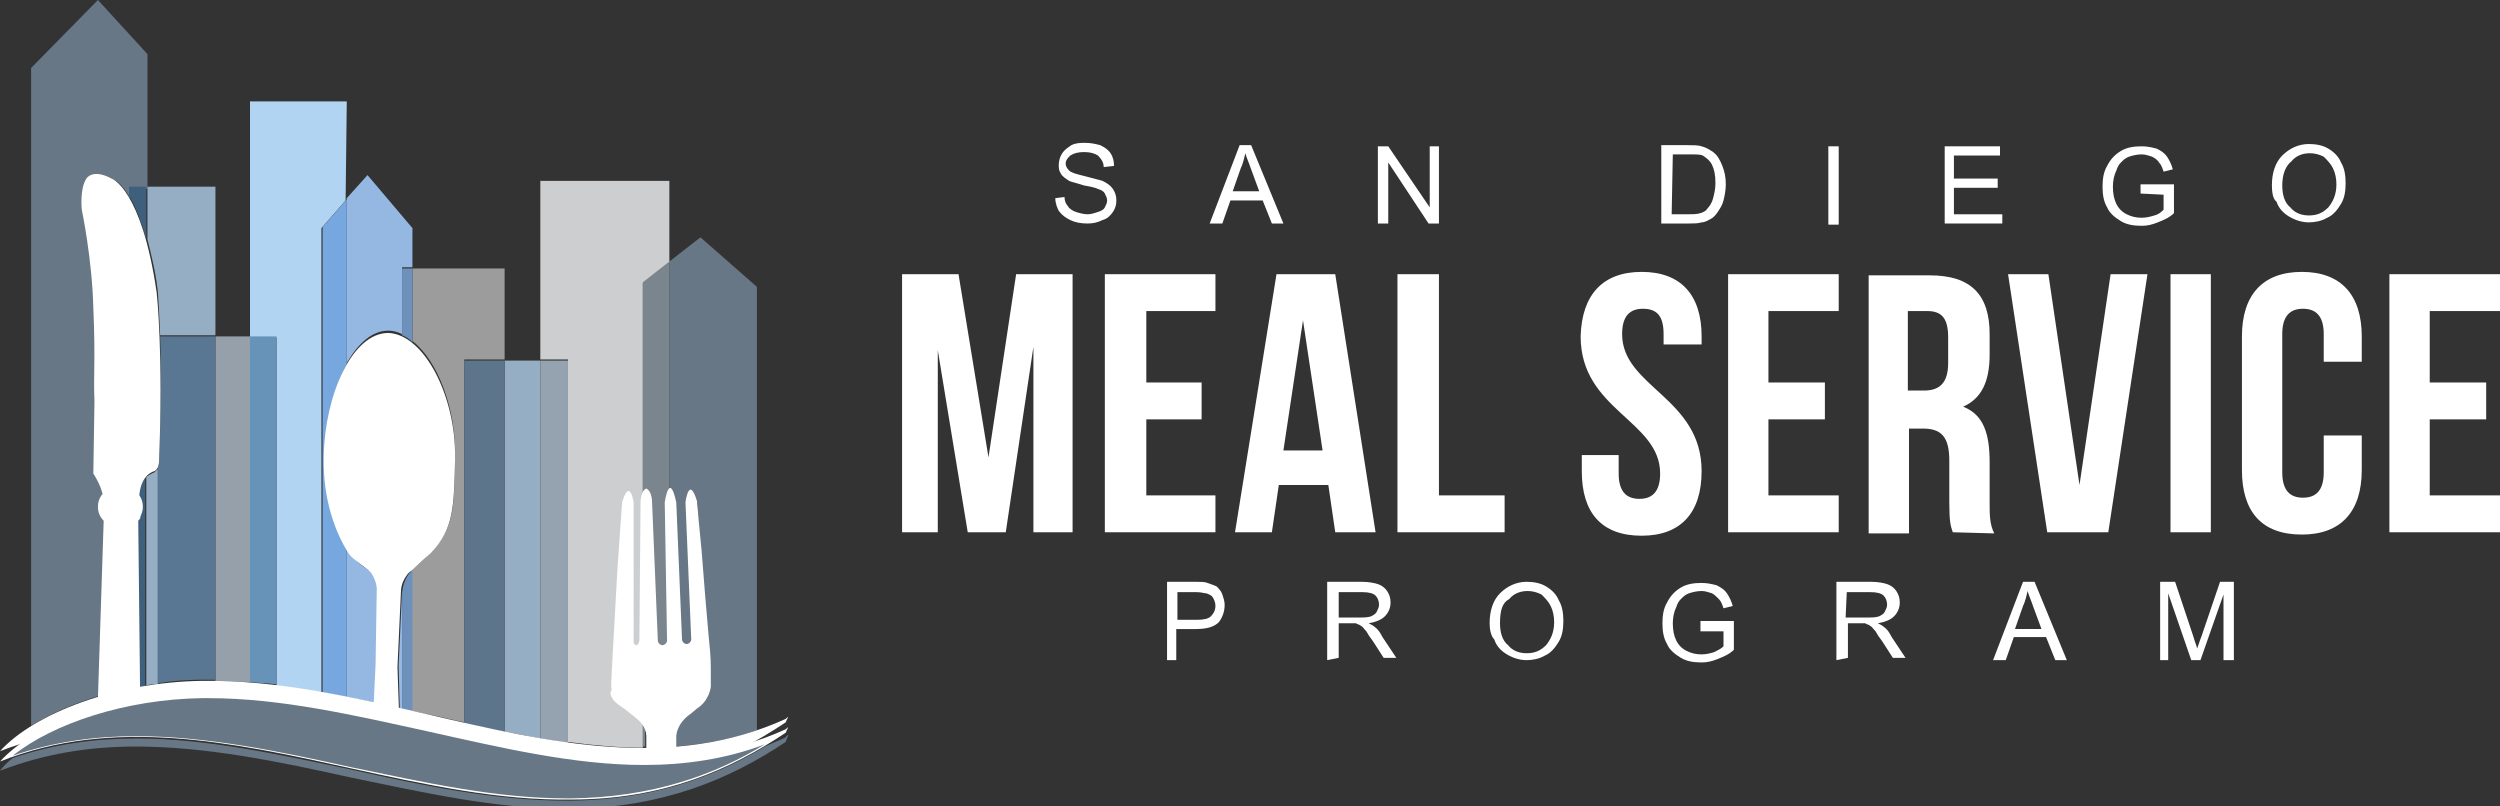 <?xml version="1.0" encoding="utf-8"?>
<!-- Generator: Adobe Illustrator 19.0.0, SVG Export Plug-In . SVG Version: 6.00 Build 0)  -->
<!DOCTYPE svg PUBLIC "-//W3C//DTD SVG 1.1//EN" "http://www.w3.org/Graphics/SVG/1.1/DTD/svg11.dtd">
<svg version="1.1" id="Layer_1" xmlns="http://www.w3.org/2000/svg" xmlns:xlink="http://www.w3.org/1999/xlink" x="0px" y="0px"
	 viewBox="-63.5 502 217 70" style="enable-background:new -63.5 502 217 70;" xml:space="preserve">
<rect x="-63.5" y="502" width="217" height="70" fill="#333333" stroke="none"/>
<style type="text/css">
	.st0{fill:#FFFFFF;}
	.st1{fill:#687785;}
	.st2{fill:#95A0AA;}
	.st3{fill:#B1D4F3;}
	.st4{fill:#6893B8;}
	.st5{fill:#9C9C9C;}
	.st6{fill:#96AEC4;}
	.st7{fill:#5D758B;}
	.st8{fill:#3E607D;}
	.st9{fill:#597793;}
	.st10{fill:#95B8E3;}
	.st11{fill:#76A7DE;}
	.st12{fill:#6E91BB;}
	.st13{fill:#CDCECF;}
	.st14{fill:#95A3B0;}
	.st15{fill:#7B858E;}
</style>
<g>
	<path class="st0" d="M28.1,519.2l0.8-0.1c0,0.3,0.1,0.6,0.3,0.8c0.1,0.2,0.4,0.4,0.7,0.5c0.3,0.1,0.7,0.2,1,0.2
		c0.3,0,0.6-0.1,0.9-0.2c0.3-0.1,0.5-0.2,0.6-0.4c0.1-0.2,0.2-0.4,0.2-0.6c0-0.2-0.1-0.4-0.2-0.6c-0.1-0.2-0.3-0.3-0.6-0.4
		c-0.2-0.1-0.6-0.2-1.2-0.3c-0.6-0.2-1.1-0.3-1.3-0.4c-0.3-0.2-0.6-0.4-0.7-0.6c-0.2-0.3-0.2-0.5-0.2-0.8c0-0.3,0.1-0.7,0.3-1
		c0.2-0.3,0.5-0.5,0.8-0.7c0.4-0.2,0.8-0.2,1.2-0.2c0.5,0,0.9,0.1,1.3,0.2c0.4,0.2,0.7,0.4,0.9,0.7c0.2,0.3,0.3,0.7,0.3,1.1
		l-0.9,0.1c0-0.4-0.2-0.7-0.5-1c-0.3-0.2-0.7-0.3-1.2-0.3c-0.5,0-0.9,0.1-1.2,0.3c-0.2,0.2-0.4,0.4-0.4,0.7c0,0.2,0.1,0.4,0.3,0.6
		c0.2,0.2,0.6,0.3,1.4,0.5c0.7,0.2,1.2,0.3,1.5,0.4c0.4,0.2,0.7,0.4,0.9,0.7c0.2,0.3,0.3,0.6,0.3,1c0,0.4-0.1,0.7-0.3,1
		c-0.2,0.3-0.5,0.6-0.9,0.7c-0.4,0.2-0.8,0.3-1.3,0.3c-0.6,0-1.1-0.1-1.5-0.3c-0.4-0.2-0.7-0.4-1-0.8
		C28.3,520.1,28.1,519.7,28.1,519.2z"/>
	<path class="st0" d="M41.5,521.4l2.6-6.8h1l2.8,6.8h-1l-0.8-2h-2.8l-0.7,2H41.5z M43.5,518.6h2.3l-0.7-1.9c-0.2-0.6-0.4-1-0.5-1.4
		c-0.1,0.4-0.2,0.9-0.4,1.3L43.5,518.6z"/>
	<polygon class="st0" points="56.1,521.4 56.1,514.7 57,514.7 60.6,520 60.6,514.7 61.4,514.7 61.4,521.4 60.5,521.4 57,516.1 
		57,521.4 	"/>
	<path class="st0" d="M80.7,521.4v-6.8H83c0.5,0,0.9,0,1.2,0.1c0.4,0.1,0.7,0.3,1,0.5c0.4,0.3,0.6,0.7,0.8,1.2
		c0.2,0.5,0.3,1,0.3,1.6c0,0.5-0.1,1-0.2,1.4c-0.1,0.4-0.3,0.7-0.5,1c-0.2,0.3-0.4,0.5-0.6,0.6c-0.2,0.1-0.5,0.3-0.8,0.3
		c-0.3,0.1-0.7,0.1-1.1,0.1H80.7z M81.6,520.6H83c0.4,0,0.8,0,1.1-0.1c0.3-0.1,0.5-0.2,0.6-0.4c0.2-0.2,0.4-0.5,0.5-0.9
		c0.1-0.4,0.2-0.8,0.2-1.3c0-0.7-0.1-1.2-0.3-1.6c-0.2-0.4-0.5-0.6-0.8-0.8c-0.2-0.1-0.6-0.1-1.2-0.1h-1.4L81.6,520.6L81.6,520.6z"
		/>
	<rect x="95.2" y="514.7" class="st0" width="0.9" height="6.8"/>
	<polygon class="st0" points="105.3,521.4 105.3,514.7 110.1,514.7 110.1,515.5 106.1,515.5 106.1,517.5 109.9,517.5 109.9,518.3 
		106.1,518.3 106.1,520.6 110.3,520.6 110.3,521.4 	"/>
	<path class="st0" d="M122.3,518.8V518l2.9,0v2.5c-0.4,0.4-0.9,0.6-1.4,0.8c-0.5,0.2-0.9,0.3-1.4,0.3c-0.7,0-1.3-0.1-1.8-0.4
		c-0.5-0.3-1-0.7-1.2-1.2c-0.3-0.5-0.4-1.1-0.4-1.8c0-0.7,0.1-1.3,0.4-1.8c0.3-0.6,0.7-1,1.2-1.3c0.5-0.3,1.1-0.4,1.8-0.4
		c0.5,0,0.9,0.1,1.3,0.2c0.4,0.2,0.7,0.4,0.9,0.7c0.2,0.3,0.4,0.7,0.5,1.1l-0.8,0.2c-0.1-0.3-0.2-0.6-0.4-0.8
		c-0.1-0.2-0.4-0.4-0.6-0.5c-0.3-0.1-0.6-0.2-0.9-0.2c-0.4,0-0.8,0.1-1.1,0.2c-0.3,0.1-0.5,0.3-0.7,0.5c-0.2,0.2-0.3,0.4-0.4,0.7
		c-0.2,0.4-0.3,0.9-0.3,1.4c0,0.6,0.1,1.1,0.3,1.5c0.2,0.4,0.5,0.7,0.9,0.9c0.4,0.2,0.8,0.3,1.3,0.3c0.4,0,0.8-0.1,1.1-0.2
		c0.4-0.1,0.6-0.3,0.8-0.5v-1.3L122.3,518.8L122.3,518.8z"/>
	<path class="st0" d="M133.7,518.1c0-1.1,0.3-2,0.9-2.6c0.6-0.6,1.4-1,2.3-1c0.6,0,1.2,0.1,1.7,0.4c0.5,0.3,0.9,0.7,1.1,1.2
		c0.3,0.5,0.4,1.1,0.4,1.8c0,0.7-0.1,1.3-0.4,1.8c-0.3,0.5-0.7,1-1.2,1.2c-0.5,0.3-1.1,0.4-1.6,0.4c-0.6,0-1.2-0.2-1.7-0.5
		c-0.5-0.3-0.9-0.7-1.1-1.3C133.8,519.3,133.7,518.7,133.7,518.1z M134.6,518.1c0,0.8,0.2,1.5,0.7,1.9c0.4,0.5,1,0.7,1.6,0.7
		c0.7,0,1.2-0.2,1.7-0.7c0.4-0.5,0.7-1.1,0.7-2c0-0.5-0.1-1-0.3-1.4c-0.2-0.4-0.5-0.7-0.8-1c-0.4-0.2-0.8-0.3-1.2-0.3
		c-0.6,0-1.2,0.2-1.6,0.7C134.9,516.4,134.6,517.1,134.6,518.1z"/>
	<polygon class="st0" points="22.3,541.7 24.7,525.8 29.6,525.8 29.6,548.2 26.2,548.2 26.2,532.1 23.8,548.2 20.5,548.2 
		17.9,532.4 17.9,548.2 14.8,548.2 14.8,525.8 19.7,525.8 	"/>
	<polygon class="st0" points="36,535.2 40.8,535.2 40.8,538.4 36,538.4 36,545 42,545 42,548.2 32.4,548.2 32.4,525.8 42,525.8 
		42,529 36,529 	"/>
	<path class="st0" d="M55.9,548.2h-3.5l-0.6-4.1h-4.3l-0.6,4.1h-3.2l3.6-22.4h5.1L55.9,548.2z M47.9,541.1h3.4l-1.7-11.3L47.9,541.1
		z"/>
	<polygon class="st0" points="57.8,525.8 61.4,525.8 61.4,545 67.1,545 67.1,548.2 57.8,548.2 	"/>
	<path class="st0" d="M79,525.6c3.4,0,5.2,2,5.2,5.6v0.7h-3.3V531c0-1.6-0.6-2.2-1.8-2.2c-1.1,0-1.8,0.6-1.8,2.2
		c0,4.6,6.9,5.5,6.9,11.9c0,3.6-1.8,5.6-5.2,5.6c-3.5,0-5.2-2-5.2-5.6v-1.4H77v1.6c0,1.6,0.7,2.2,1.8,2.2c1.1,0,1.8-0.6,1.8-2.2
		c0-4.6-6.9-5.5-6.9-11.9C73.8,527.6,75.6,525.6,79,525.6z"/>
	<polygon class="st0" points="90,535.2 94.9,535.2 94.9,538.4 90,538.4 90,545 96.1,545 96.1,548.2 86.5,548.2 86.5,525.8 
		96.1,525.8 96.1,529 90,529 	"/>
	<path class="st0" d="M106,548.2c-0.2-0.6-0.3-0.9-0.3-2.7v-3.5c0-2.1-0.7-2.8-2.3-2.8h-1.2v9.1h-3.5v-22.4h5.3
		c3.6,0,5.2,1.7,5.2,5.1v1.8c0,2.3-0.7,3.8-2.3,4.5c1.8,0.7,2.3,2.4,2.3,4.8v3.5c0,1.1,0,1.9,0.4,2.7L106,548.2L106,548.2z
		 M102.1,529v6.9h1.4c1.3,0,2.1-0.6,2.1-2.4v-2.2c0-1.6-0.5-2.3-1.8-2.3L102.1,529L102.1,529z"/>
	<polygon class="st0" points="117,544.1 119.7,525.8 122.9,525.8 119.5,548.2 114.2,548.2 110.8,525.8 114.3,525.8 	"/>
	<rect x="124.9" y="525.8" class="st0" width="3.5" height="22.4"/>
	<path class="st0" d="M141.5,539.8v3c0,3.6-1.8,5.6-5.2,5.6c-3.5,0-5.2-2-5.2-5.6v-11.6c0-3.6,1.8-5.6,5.2-5.6s5.2,2,5.2,5.6v2.2
		h-3.3V531c0-1.6-0.7-2.2-1.8-2.2c-1.1,0-1.8,0.6-1.8,2.2V543c0,1.6,0.7,2.2,1.8,2.2c1.1,0,1.8-0.6,1.8-2.2v-3.2H141.5L141.5,539.8z
		"/>
	<polygon class="st0" points="147.4,535.2 152.3,535.2 152.3,538.4 147.4,538.4 147.4,545 153.5,545 153.5,548.2 143.9,548.2 
		143.9,525.8 153.5,525.8 153.5,529 147.4,529 	"/>
	<path class="st0" d="M37.8,559.3v-6.8h2.5c0.4,0,0.8,0,1,0.1c0.3,0.1,0.6,0.2,0.8,0.3c0.2,0.2,0.4,0.4,0.5,0.7
		c0.1,0.3,0.2,0.6,0.2,0.9c0,0.6-0.2,1.1-0.5,1.5c-0.4,0.4-1,0.6-2,0.6h-1.7v2.7L37.8,559.3L37.8,559.3z M38.7,555.8h1.7
		c0.6,0,1-0.1,1.2-0.3c0.2-0.2,0.4-0.5,0.4-0.9c0-0.3-0.1-0.5-0.2-0.7c-0.1-0.2-0.3-0.3-0.6-0.4c-0.2,0-0.4-0.1-0.8-0.1h-1.7V555.8z
		"/>
	<path class="st0" d="M51.7,559.3v-6.8h3c0.6,0,1.1,0.1,1.4,0.2c0.3,0.1,0.6,0.3,0.8,0.6c0.2,0.3,0.3,0.6,0.3,1
		c0,0.5-0.2,0.9-0.5,1.2c-0.3,0.3-0.8,0.5-1.4,0.6c0.2,0.1,0.4,0.2,0.5,0.3c0.3,0.2,0.5,0.5,0.7,0.9l1.2,1.8h-1.1l-0.9-1.4
		c-0.3-0.4-0.5-0.7-0.6-0.9c-0.2-0.2-0.3-0.4-0.5-0.5c-0.1-0.1-0.3-0.1-0.4-0.2c-0.1,0-0.3,0-0.5,0h-1v3L51.7,559.3L51.7,559.3z
		 M52.6,555.6h1.9c0.4,0,0.7,0,1-0.1c0.2-0.1,0.4-0.2,0.5-0.4c0.1-0.2,0.2-0.4,0.2-0.6c0-0.3-0.1-0.6-0.3-0.8
		c-0.2-0.2-0.6-0.3-1.1-0.3h-2.1V555.6z"/>
	<path class="st0" d="M65.8,556.1c0-1.1,0.3-2,0.9-2.6c0.6-0.6,1.4-1,2.3-1c0.6,0,1.2,0.1,1.7,0.4c0.5,0.3,0.9,0.7,1.1,1.2
		c0.3,0.5,0.4,1.1,0.4,1.8c0,0.7-0.1,1.3-0.4,1.8c-0.3,0.5-0.7,1-1.2,1.2c-0.5,0.3-1.1,0.4-1.6,0.4c-0.6,0-1.2-0.2-1.7-0.5
		c-0.5-0.3-0.9-0.7-1.1-1.3C65.9,557.2,65.8,556.6,65.8,556.1z M66.7,556.1c0,0.8,0.2,1.5,0.7,1.9c0.4,0.5,1,0.7,1.6,0.7
		c0.7,0,1.2-0.2,1.7-0.7c0.4-0.5,0.7-1.1,0.7-2c0-0.5-0.1-1-0.3-1.4c-0.2-0.4-0.5-0.7-0.8-1c-0.4-0.2-0.8-0.3-1.2-0.3
		c-0.6,0-1.2,0.2-1.6,0.7C66.9,554.3,66.7,555,66.7,556.1z"/>
	<path class="st0" d="M84.1,556.7v-0.8l2.9,0v2.5c-0.4,0.4-0.9,0.6-1.4,0.8c-0.5,0.2-0.9,0.3-1.4,0.3c-0.7,0-1.3-0.1-1.8-0.4
		c-0.5-0.3-1-0.7-1.2-1.2c-0.3-0.5-0.4-1.1-0.4-1.8c0-0.7,0.1-1.3,0.4-1.8c0.3-0.6,0.7-1,1.2-1.3c0.5-0.3,1.1-0.4,1.8-0.4
		c0.5,0,0.9,0.1,1.3,0.2c0.4,0.2,0.7,0.4,0.9,0.7c0.2,0.3,0.4,0.7,0.5,1.1l-0.8,0.2c-0.1-0.3-0.2-0.6-0.4-0.8
		c-0.2-0.2-0.4-0.4-0.6-0.5c-0.3-0.1-0.6-0.2-0.9-0.2c-0.4,0-0.8,0.1-1.1,0.2c-0.3,0.1-0.5,0.3-0.7,0.5c-0.2,0.2-0.3,0.4-0.4,0.7
		c-0.2,0.4-0.3,0.9-0.3,1.4c0,0.6,0.1,1.1,0.3,1.5c0.2,0.4,0.5,0.7,0.9,0.9c0.4,0.2,0.8,0.3,1.3,0.3c0.4,0,0.8-0.1,1.1-0.2
		c0.4-0.2,0.6-0.3,0.8-0.5v-1.3H84.1z"/>
	<path class="st0" d="M95.9,559.3v-6.8h3c0.6,0,1.1,0.1,1.4,0.2c0.3,0.1,0.6,0.3,0.8,0.6c0.2,0.3,0.3,0.6,0.3,1
		c0,0.5-0.2,0.9-0.5,1.2c-0.3,0.3-0.8,0.5-1.4,0.6c0.2,0.1,0.4,0.2,0.5,0.3c0.3,0.2,0.5,0.5,0.7,0.9l1.2,1.8h-1.1l-0.9-1.4
		c-0.3-0.4-0.5-0.7-0.6-0.9c-0.2-0.2-0.3-0.4-0.5-0.5c-0.1-0.1-0.3-0.1-0.4-0.2c-0.1,0-0.3,0-0.5,0h-1v3L95.9,559.3L95.9,559.3z
		 M96.7,555.6h1.9c0.4,0,0.7,0,1-0.1c0.2-0.1,0.4-0.2,0.5-0.4c0.1-0.2,0.2-0.4,0.2-0.6c0-0.3-0.1-0.6-0.3-0.8
		c-0.2-0.2-0.6-0.3-1.1-0.3h-2.1L96.7,555.6L96.7,555.6z"/>
	<path class="st0" d="M109.5,559.3l2.6-6.8h1l2.8,6.8h-1l-0.8-2h-2.8l-0.7,2H109.5z M111.4,556.6h2.3l-0.7-1.9
		c-0.2-0.6-0.4-1-0.5-1.4c-0.1,0.4-0.2,0.9-0.4,1.3L111.4,556.6z"/>
	<path class="st0" d="M124,559.3v-6.8h1.3l1.6,4.8c0.1,0.4,0.3,0.8,0.3,1c0.1-0.2,0.2-0.6,0.4-1.1l1.6-4.7h1.2v6.8h-0.9v-5.7l-2,5.7
		h-0.8l-2-5.8v5.8H124z"/>
</g>
<g>
	<path class="st1" d="M-55,502l-5.8,5.9V565c1.6-1,3.6-1.9,5.9-2.6l0.5-15.2c-0.3-0.3-0.5-0.7-0.5-1.2c0-0.4,0.1-0.7,0.3-1l0.1-0.1
		c0,0-0.1-0.7-0.8-1.8l0.1-6.3c-0.1-2.2,0.1-3.5-0.1-8.1c-0.2-4.1-0.9-8.4-0.9-8.4s-0.2-1.9,0.4-2.7c0,0,0.2-0.4,0.9-0.4
		c0.3,0,0.8,0.1,1.3,0.4c0,0,0.6,0.2,1.4,1.6v-0.8h1.5v-11.7L-55,502"/>
	<path class="st2" d="M-41.8,531.2h-3v29.9c1,0,2,0.1,3,0.1V531.2"/>
	<path class="st3" d="M-33.4,510.8h-8.4v20.5h2.3v30.3c1.3,0.2,2.6,0.4,3.9,0.6v-27.5l0-12.9l2.1-2.4L-33.4,510.8"/>
	<path class="st4" d="M-39.5,531.2h-2.3v30c0.8,0.1,1.6,0.1,2.3,0.2V531.2"/>
	<path class="st5" d="M-19.7,525.3h-8v6.3c2.2,1.7,3.8,5.9,3.7,10.1c-0.1,4.2,0,6.1-2.1,8.2c-0.5,0.6-1.1,1.1-1.7,1.6v12.2
		c0.5,0.1,0.9,0.2,1.4,0.3c1.1,0.2,2.2,0.5,3.2,0.7v-31.5h3.5L-19.7,525.3"/>
	<path class="st6" d="M-16.6,533.3h-3.1v32.2c1,0.2,2.1,0.4,3.1,0.6V533.3"/>
	<path class="st7" d="M-19.7,533.3h-3.5v31.5c1.2,0.3,2.3,0.5,3.5,0.7V533.3"/>
	<path class="st6" d="M-49.8,542.7c-0.1,0.1-0.2,0.2-0.3,0.3c0,0-0.3,0.1-0.7,0.4v18.1c0.3-0.1,0.6-0.1,1-0.1V542.7 M-44.8,518.2
		h-5.9v4.6c0.3,1.2,0.7,2.7,0.9,4.5c0,0,0.1,1.3,0.2,3.8h4.8V518.2"/>
	<path class="st8" d="M-50.8,543.4c-0.3,0.3-0.6,0.8-0.7,1.6l0,0.1c0.2,0.3,0.3,0.6,0.3,1c0,0.3-0.1,0.6-0.2,0.8
		c0,0.1-0.1,0.3-0.2,0.4l0.2,14.4c0.2,0,0.4-0.1,0.5-0.1V543.4 M-50.8,518.2h-1.5v0.8c0.5,0.8,1,2,1.5,3.8V518.2"/>
	<path class="st9" d="M-44.8,531.2h-4.8c0.1,2.5,0.1,6.2-0.1,10.9c0,0,0,0.3-0.1,0.5v18.7c1.3-0.2,2.5-0.3,3.8-0.3
		c0.2,0,0.4,0,0.6,0c0.2,0,0.4,0,0.6,0L-44.8,531.2"/>
	<path class="st10" d="M-33.4,549.5v13c0.8,0.2,1.6,0.3,2.4,0.5l0.2-3.3l0.1-6.4c0,0,0.1-0.7-0.5-1.6c-0.6-0.4-1.4-0.9-1.9-1.7
		C-33.2,549.8-33.3,549.7-33.4,549.5 M-31.6,517.2l-1.8,2v14.3c1-1.7,2.2-2.8,3.6-2.8c0,0,0,0,0,0c0.4,0,0.8,0.1,1.2,0.3v-5.8h0.9
		v-3.7l0,0.3L-31.6,517.2"/>
	<path class="st11" d="M-33.4,519.3l-2.1,2.4l0,12.9v27.5c0.7,0.1,1.4,0.3,2.1,0.4v-13c-1-1.7-2-4.4-1.9-8c0-2.9,0.8-5.9,1.9-7.9
		L-33.4,519.3"/>
	<path class="st10" d="M-28.6,553.3C-28.6,553.3-28.6,553.3-28.6,553.3l-0.3,6.5l0.1,3.7c0.1,0,0.1,0,0.2,0L-28.6,553.3"/>
	<path class="st12" d="M-27.7,551.5c-0.1,0.1-0.2,0.2-0.3,0.3c-0.3,0.4-0.5,0.9-0.6,1.6v10.2c0.3,0.1,0.6,0.1,0.9,0.2V551.5
		 M-27.7,525.3h-0.9v5.8c0.3,0.1,0.6,0.3,0.9,0.6V525.3"/>
	<path class="st1" d="M2.2,566.2c-0.1,0.1-0.2,0.1-0.3,0.2C2.1,566.3,2.2,566.3,2.2,566.2L2.2,566.2 M-2.7,522.6l-2.7,2.1v40.9h0.5
		v1.2c2.4-0.2,4.8-0.6,7.1-1.4v-38.8l0,0.3L-2.7,522.6"/>
	<path class="st13" d="M-5.4,517.7h-11.2v15.5h2.4v33.2c2.2,0.3,4.4,0.5,6.5,0.5v-28.6l0-11.7l2.3-1.8V517.7"/>
	<path class="st14" d="M-14.2,533.3h-2.4v32.8c0.8,0.1,1.6,0.3,2.4,0.4V533.3"/>
	<path class="st15" d="M-5.4,524.7l-2.3,1.8l0,11.7v28.6c0,0,0,0,0,0c0.1,0,0.1,0,0.2,0v-1.3h2.1L-5.4,524.7"/>
	<path class="st0" d="M-55.4,528.7c0.2,4.6,0,5.9,0.1,8.1l-0.1,6.3c0.7,1.1,0.8,1.8,0.8,1.8l-0.1,0.1c-0.2,0.3-0.3,0.6-0.3,1
		c0,0.5,0.2,0.9,0.5,1.2l-0.6,18.5h3.8l-0.2-18.5c0.1-0.1,0.2-0.2,0.2-0.4c0.1-0.2,0.2-0.5,0.2-0.8c0-0.4-0.1-0.7-0.3-1l0-0.1
		c0.2-1.8,1.3-2,1.3-2c0.4-0.2,0.4-0.8,0.4-0.8c0.4-9.3-0.2-14.7-0.2-14.7c-1.3-9-3.9-9.9-3.9-9.9c-1.7-0.9-2.2,0-2.2,0
		c-0.6,0.9-0.4,2.7-0.4,2.7S-55.5,524.5-55.4,528.7"/>
	<path class="st0" d="M-31.3,551.7c0.6,0.9,0.5,1.6,0.5,1.6l-0.1,6.4l-0.3,6.1h2.4l-0.2-5.9l0.3-6.5c0-0.7,0.3-1.2,0.6-1.6
		c0.6-0.5,1.3-1.2,2-1.8c2-2.1,2-4,2.1-8.2c0.1-5.4-2.7-10.8-5.8-10.9c-3.1,0-5.5,5.3-5.6,10.7c-0.1,3.9,1.1,6.8,2.2,8.5
		C-32.7,550.7-31.8,551.2-31.3,551.7"/>
	<path class="st0" d="M-10.3,562.7c0.3,0.4,0.7,0.6,1.1,0.9l1,0.8c0.6,0.5,0.8,1.1,0.8,1.4h2.6c0.2-1.2,1.2-1.8,1.2-1.8l0.6-0.5
		c1.1-0.7,1.2-1.9,1.2-1.9c0-0.5,0-1.1,0-1.6c0-1-0.1-1.9-0.2-2.9c-0.1-1.2-0.2-2.4-0.3-3.5c-0.1-1.3-0.2-2.6-0.3-3.8
		c-0.1-1-0.2-2-0.3-3.1c0-0.4-0.1-0.8-0.1-1.2c-0.7-2.3-1,0.1-1,0.1l0.5,11.9l0,0c0,0.2-0.2,0.4-0.4,0.4c-0.2,0-0.4-0.2-0.4-0.4l0,0
		l0,0l-0.5-11.9c-0.6-2.8-1,0-1,0l0.2,12l0,0c0,0.2-0.2,0.4-0.4,0.4c-0.2,0-0.4-0.2-0.4-0.4l0,0l-0.5-12c0-1-0.5-1.2-0.5-1.2
		c-0.5,0.2-0.5,1.2-0.5,1.2l-0.1,12l0,0l0,0c0,0.1-0.1,0.2-0.1,0.3l-0.1,0.1l0,0c-0.2,0-0.3-0.1-0.3-0.3l0,0l0-12.1
		c-0.4-2.2-1,0-1,0l-0.4,5.7l-0.5,9c0,0.5-0.1,1.1,0,1.6C-10.6,562.1-10.5,562.4-10.3,562.7z"/>
	<polyline class="st0" points="-4.8,568.5 -7.4,568.5 -7.4,565.6 -4.8,565.6 -4.8,568.5 	"/>
	<path class="st0" d="M-63.5,567.2c3-3.3,10.1-6,17.5-6.1c6.5-0.1,13.1,1.4,19.6,2.9c10.7,2.5,21.2,4.9,31.1,0.4
		c0.4-0.4,0.1,0,0,0.3c-4.8,3.2-10.6,5.8-18.6,5.8c-6.3,0.1-12.7-1.3-19.1-2.7C-43.4,565.6-53.7,563.4-63.5,567.2"/>
	<path class="st0" d="M-63.5,568.1c3-3.3,10.1-6,17.5-6.1c6.5-0.1,13.1,1.4,19.6,2.9c10.7,2.5,21.2,4.9,31.1,0.4
		c0.4-0.4,0.1,0,0,0.3c-4.8,3.2-10.6,5.8-18.6,5.8c-6.3,0.1-12.7-1.3-19.1-2.7C-43.4,566.4-53.7,564.2-63.5,568.1"/>
	<path class="st1" d="M4.9,565.8c0,0-0.1,0-0.2,0.2c-0.6,0.3-1.2,0.5-1.8,0.8c-4.5,2.7-9.8,4.6-16.8,4.7c-0.1,0-0.2,0-0.4,0
		c-6.2,0-12.5-1.3-18.7-2.7c-6.3-1.3-12.5-2.7-18.7-2.7c-3.6,0-7.2,0.5-10.7,1.7c-0.4,0.3-0.8,0.7-1.1,1.1c3.9-1.5,7.8-2.1,11.8-2.1
		c6.1,0,12.4,1.3,18.7,2.7c6.3,1.3,12.5,2.7,18.7,2.7c0.1,0,0.2,0,0.4,0c8-0.1,13.8-2.6,18.6-5.8C4.8,566,5,565.8,4.9,565.8"/>
	<path class="st1" d="M-45.4,562.6c-0.2,0-0.4,0-0.6,0c-6.6,0.1-12.9,2.2-16.4,5c3.5-1.2,7.1-1.7,10.7-1.7c6.1,0,12.4,1.3,18.7,2.7
		c6.3,1.3,12.5,2.7,18.7,2.7c0.1,0,0.2,0,0.4,0c7-0.1,12.4-2,16.8-4.7c-3.4,1.3-7,1.8-10.5,1.8c-6.1,0-12.4-1.5-18.7-2.9
		C-32.7,564.1-39.1,562.6-45.4,562.6"/>
</g>
</svg>
